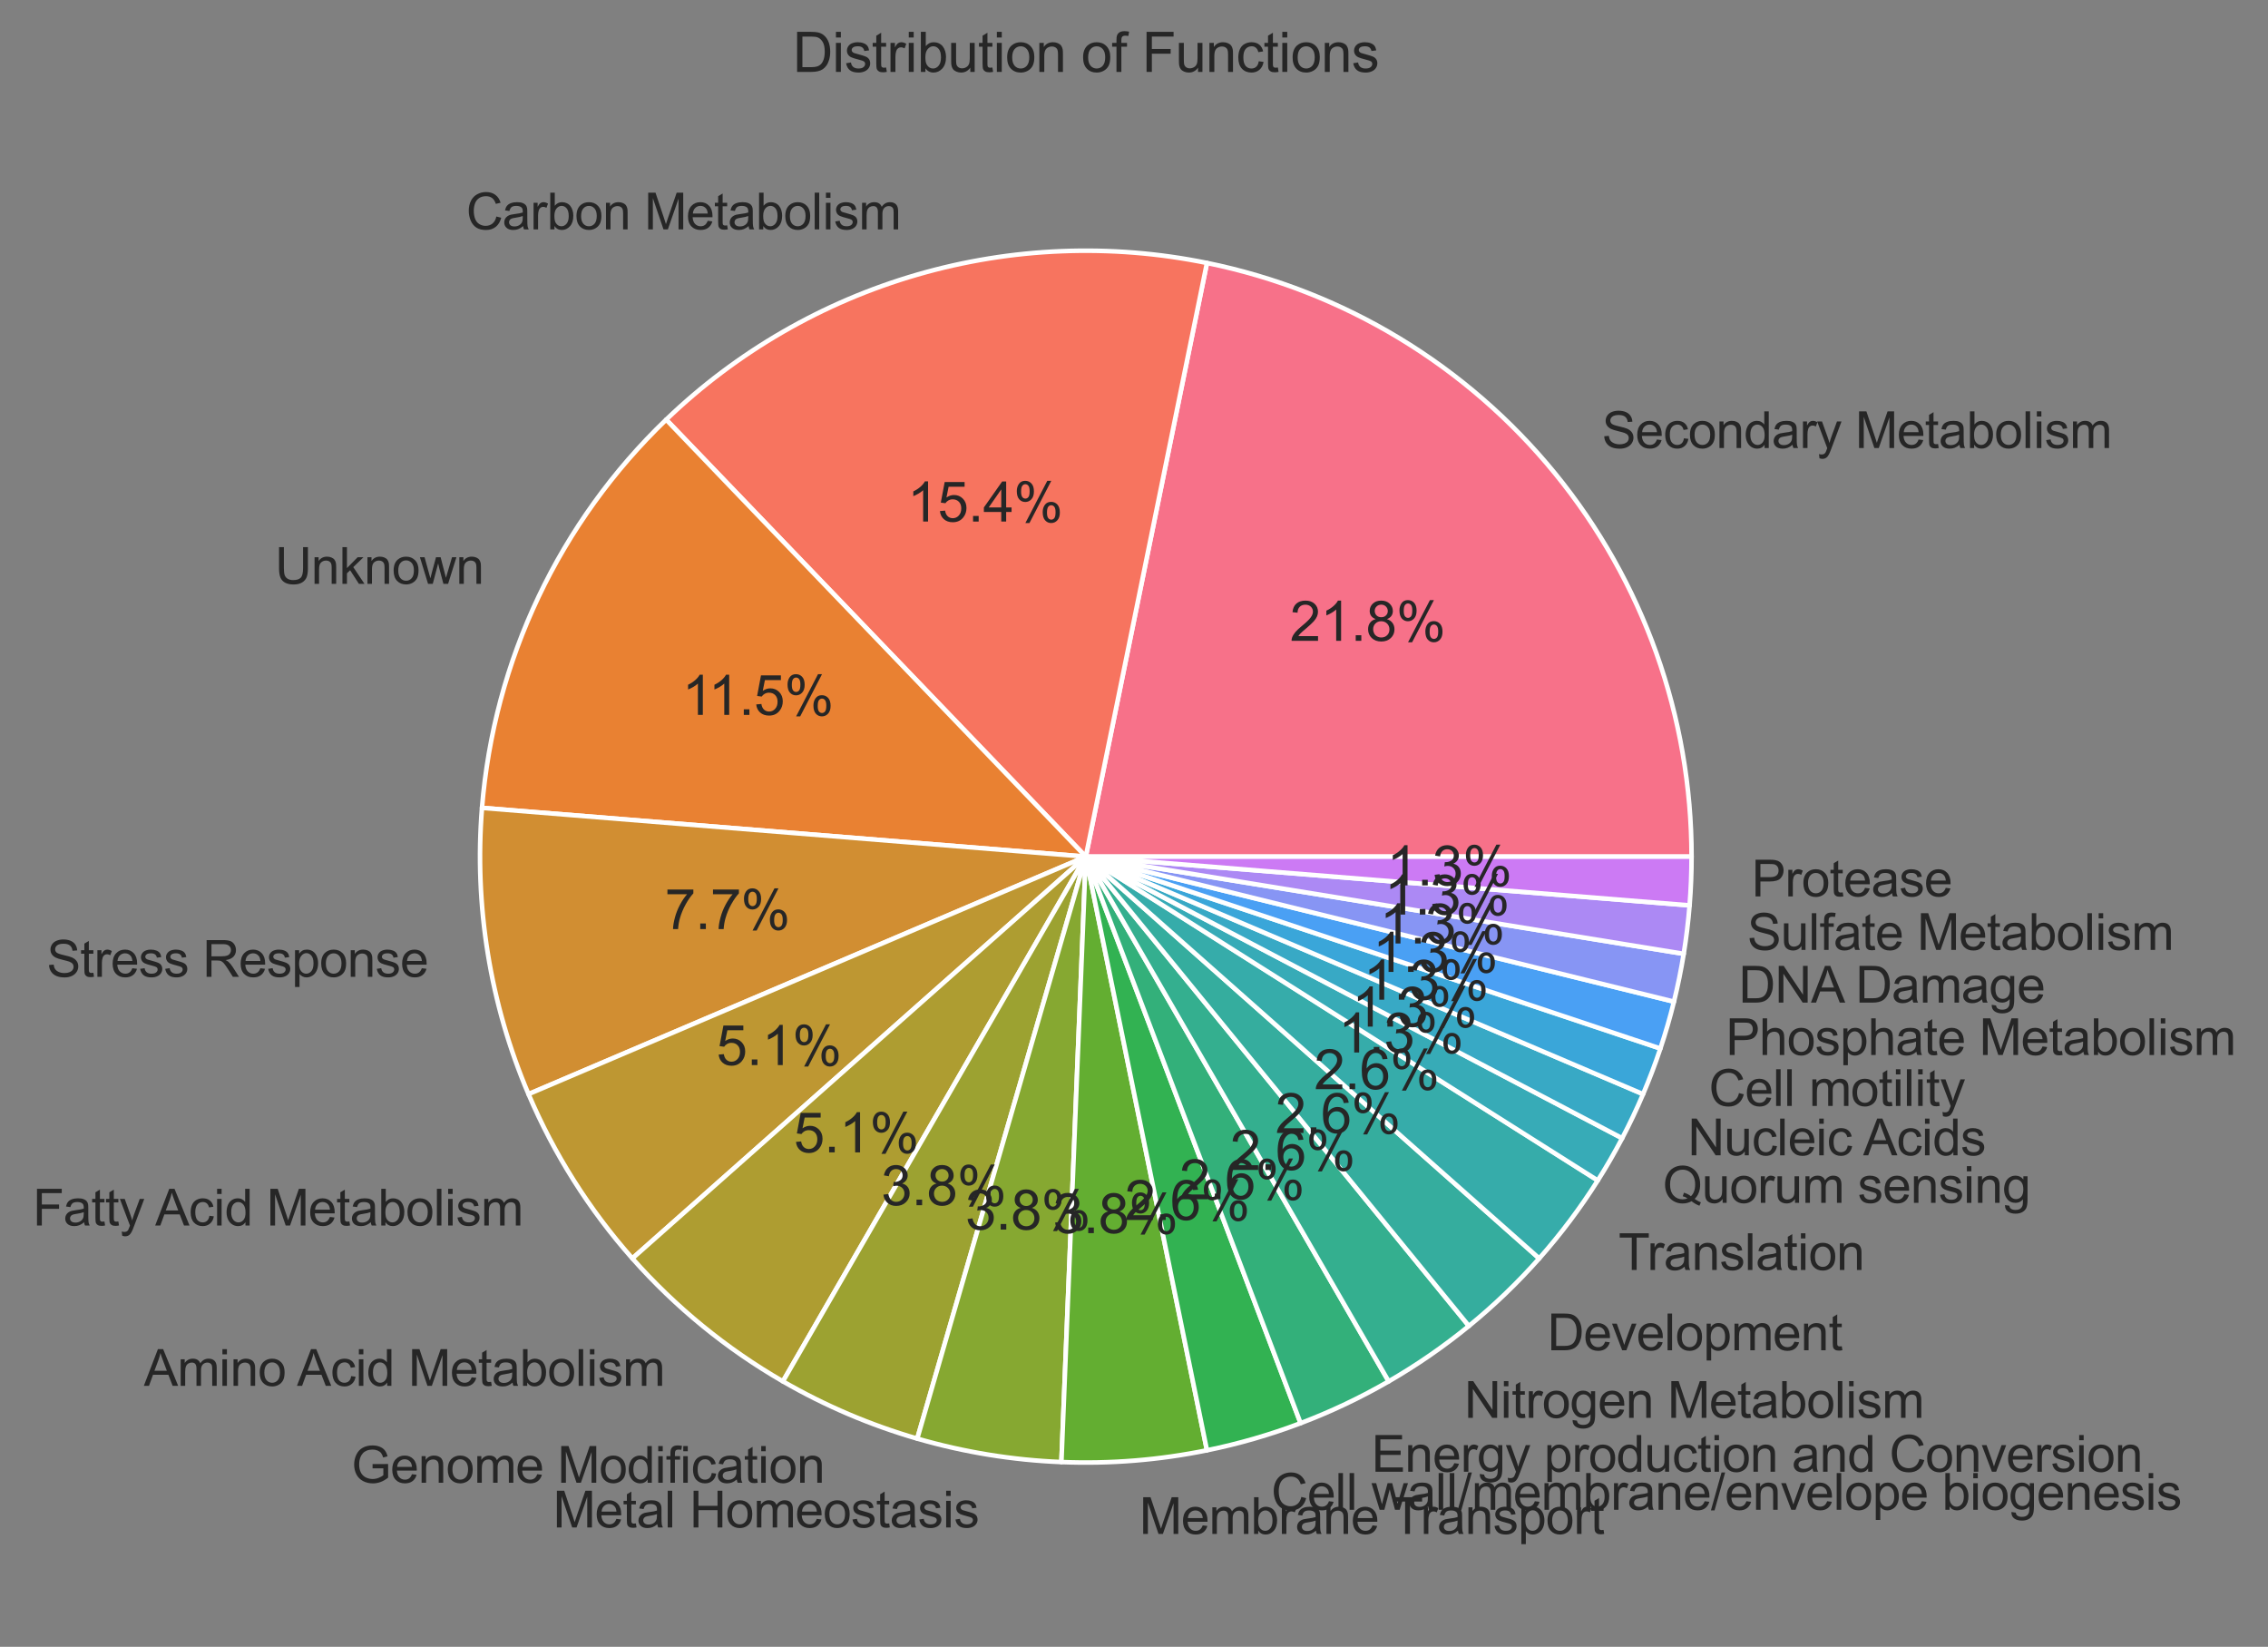 <?xml version="1.0" encoding="utf-8" standalone="no"?>
<!DOCTYPE svg PUBLIC "-//W3C//DTD SVG 1.1//EN"
  "http://www.w3.org/Graphics/SVG/1.1/DTD/svg11.dtd">
<svg xmlns:xlink="http://www.w3.org/1999/xlink" width="498.166pt" height="361.629pt" viewBox="0 0 498.166 361.629" xmlns="http://www.w3.org/2000/svg" version="1.1">
 <rect x="0" y="0" width="498.166" height="361.629" fill="#808080" stroke="none"/>
 <defs>
  <style type="text/css">*{stroke-linejoin: round; stroke-linecap: butt}</style>
 </defs>
 <g id="figure_1">
  <g id="patch_1">
   <path d="M 0 361.629 
L 498.166 361.629 
L 498.166 -0 
L 0 -0 
L 0 361.629 
z
" style="fill: none"/>
  </g>
  <g id="axes_1">
   <g id="matplotlib.axis_1"/>
   <g id="matplotlib.axis_2"/>
   <g id="patch_2">
    <path d="M 371.55 188.109 
C 371.55 157.448 360.951 127.709 341.56 103.959 
C 322.168 80.208 295.15 63.875 265.108 57.742 
L 238.494 188.109 
L 371.55 188.109 
z
" style="fill: #f77189; stroke: #ffffff; stroke-linejoin: miter"/>
   </g>
   <g id="patch_3">
    <path d="M 265.108 57.742 
C 244.004 53.434 222.165 54.314 201.475 60.307 
C 180.786 66.3 161.857 77.228 146.323 92.149 
L 238.494 188.109 
L 265.108 57.742 
z
" style="fill: #f7745f; stroke: #ffffff; stroke-linejoin: miter"/>
   </g>
   <g id="patch_4">
    <path d="M 146.323 92.149 
C 134.696 103.317 125.195 116.505 118.284 131.069 
C 111.373 145.634 107.166 161.334 105.869 177.403 
L 238.494 188.109 
L 146.323 92.149 
z
" style="fill: #e98132; stroke: #ffffff; stroke-linejoin: miter"/>
   </g>
   <g id="patch_5">
    <path d="M 105.869 177.403 
C 105.006 188.099 105.439 198.861 107.161 209.453 
C 108.882 220.045 111.879 230.39 116.085 240.263 
L 238.494 188.109 
L 105.869 177.403 
z
" style="fill: #d18e32; stroke: #ffffff; stroke-linejoin: miter"/>
   </g>
   <g id="patch_6">
    <path d="M 116.085 240.263 
C 118.887 246.84 122.215 253.181 126.036 259.223 
C 129.857 265.266 134.159 270.991 138.9 276.342 
L 238.494 188.109 
L 116.085 240.263 
z
" style="fill: #be9732; stroke: #ffffff; stroke-linejoin: miter"/>
   </g>
   <g id="patch_7">
    <path d="M 138.9 276.342 
C 143.641 281.693 148.805 286.654 154.343 291.175 
C 159.881 295.697 165.774 299.765 171.966 303.339 
L 238.494 188.109 
L 138.9 276.342 
z
" style="fill: #ae9d31; stroke: #ffffff; stroke-linejoin: miter"/>
   </g>
   <g id="patch_8">
    <path d="M 171.966 303.339 
C 176.608 306.02 181.408 308.417 186.34 310.518 
C 191.272 312.619 196.326 314.421 201.475 315.912 
L 238.494 188.109 
L 171.966 303.339 
z
" style="fill: #9ca231; stroke: #ffffff; stroke-linejoin: miter"/>
   </g>
   <g id="patch_9">
    <path d="M 201.475 315.912 
C 206.624 317.404 211.859 318.582 217.15 319.442 
C 222.441 320.302 227.78 320.842 233.136 321.057 
L 238.494 188.109 
L 201.475 315.912 
z
" style="fill: #86a831; stroke: #ffffff; stroke-linejoin: miter"/>
   </g>
   <g id="patch_10">
    <path d="M 233.136 321.057 
C 238.492 321.273 243.857 321.165 249.2 320.734 
C 254.544 320.303 259.856 319.549 265.108 318.476 
L 238.494 188.109 
L 233.136 321.057 
z
" style="fill: #63ae31; stroke: #ffffff; stroke-linejoin: miter"/>
   </g>
   <g id="patch_11">
    <path d="M 265.108 318.476 
C 268.609 317.762 272.08 316.906 275.512 315.912 
C 278.944 314.918 282.335 313.786 285.676 312.519 
L 238.494 188.109 
L 265.108 318.476 
z
" style="fill: #32b252; stroke: #ffffff; stroke-linejoin: miter"/>
   </g>
   <g id="patch_12">
    <path d="M 285.676 312.519 
C 289.017 311.252 292.306 309.851 295.534 308.319 
C 298.762 306.787 301.927 305.126 305.022 303.339 
L 238.494 188.109 
L 285.676 312.519 
z
" style="fill: #33b07a; stroke: #ffffff; stroke-linejoin: miter"/>
   </g>
   <g id="patch_13">
    <path d="M 305.022 303.339 
C 308.116 301.553 311.137 299.642 314.078 297.612 
C 317.019 295.582 319.877 293.435 322.644 291.175 
L 238.494 188.109 
L 305.022 303.339 
z
" style="fill: #34af8f; stroke: #ffffff; stroke-linejoin: miter"/>
   </g>
   <g id="patch_14">
    <path d="M 322.644 291.175 
C 325.412 288.915 328.088 286.545 330.665 284.07 
C 333.242 281.594 335.718 279.016 338.088 276.342 
L 238.494 188.109 
L 322.644 291.175 
z
" style="fill: #35ad9e; stroke: #ffffff; stroke-linejoin: miter"/>
   </g>
   <g id="patch_15">
    <path d="M 338.088 276.342 
C 340.457 273.667 342.718 270.898 344.864 268.042 
C 347.011 265.185 349.042 262.243 350.951 259.223 
L 238.494 188.109 
L 338.088 276.342 
z
" style="fill: #36acaa; stroke: #ffffff; stroke-linejoin: miter"/>
   </g>
   <g id="patch_16">
    <path d="M 350.951 259.223 
C 351.906 257.713 352.83 256.184 353.724 254.637 
C 354.617 253.09 355.479 251.525 356.309 249.944 
L 238.494 188.109 
L 350.951 259.223 
z
" style="fill: #37abb7; stroke: #ffffff; stroke-linejoin: miter"/>
   </g>
   <g id="patch_17">
    <path d="M 356.309 249.944 
C 357.139 248.362 357.937 246.763 358.703 245.149 
C 359.469 243.536 360.202 241.906 360.902 240.263 
L 238.494 188.109 
L 356.309 249.944 
z
" style="fill: #38a9c5; stroke: #ffffff; stroke-linejoin: miter"/>
   </g>
   <g id="patch_18">
    <path d="M 360.902 240.263 
C 361.603 238.619 362.27 236.962 362.903 235.292 
C 363.537 233.621 364.136 231.938 364.702 230.244 
L 238.494 188.109 
L 360.902 240.263 
z
" style="fill: #3aa6d9; stroke: #ffffff; stroke-linejoin: miter"/>
   </g>
   <g id="patch_19">
    <path d="M 364.702 230.244 
C 365.268 228.549 365.799 226.844 366.296 225.128 
C 366.793 223.412 367.256 221.686 367.683 219.952 
L 238.494 188.109 
L 364.702 230.244 
z
" style="fill: #4aa0f4; stroke: #ffffff; stroke-linejoin: miter"/>
   </g>
   <g id="patch_20">
    <path d="M 367.683 219.952 
C 368.111 218.217 368.503 216.474 368.861 214.724 
C 369.218 212.974 369.54 211.216 369.827 209.453 
L 238.494 188.109 
L 367.683 219.952 
z
" style="fill: #8795f4; stroke: #ffffff; stroke-linejoin: miter"/>
   </g>
   <g id="patch_21">
    <path d="M 369.827 209.453 
C 370.113 207.69 370.364 205.921 370.58 204.147 
C 370.795 202.374 370.974 200.597 371.118 198.816 
L 238.494 188.109 
L 369.827 209.453 
z
" style="fill: #ac89f4; stroke: #ffffff; stroke-linejoin: miter"/>
   </g>
   <g id="patch_22">
    <path d="M 371.118 198.816 
C 371.262 197.035 371.37 195.252 371.442 193.467 
C 371.514 191.682 371.55 189.896 371.55 188.109 
L 238.494 188.109 
L 371.118 198.816 
z
" style="fill: #cc7af4; stroke: #ffffff; stroke-linejoin: miter"/>
   </g>
   <g id="text_1">
    <!-- Secondary Metabolism -->
    <g style="fill: #262626" transform="translate(351.866 98.39)scale(0.11 -0.11)">
     <defs>
      <path id="ArialMT-53" d="M 288 1472 
L 859 1522 
Q 900 1178 1048 958 
Q 1197 738 1509 602 
Q 1822 466 2213 466 
Q 2559 466 2825 569 
Q 3091 672 3220 851 
Q 3350 1031 3350 1244 
Q 3350 1459 3225 1620 
Q 3100 1781 2813 1891 
Q 2628 1963 1997 2114 
Q 1366 2266 1113 2400 
Q 784 2572 623 2826 
Q 463 3081 463 3397 
Q 463 3744 659 4045 
Q 856 4347 1234 4503 
Q 1613 4659 2075 4659 
Q 2584 4659 2973 4495 
Q 3363 4331 3572 4012 
Q 3781 3694 3797 3291 
L 3216 3247 
Q 3169 3681 2898 3903 
Q 2628 4125 2100 4125 
Q 1550 4125 1298 3923 
Q 1047 3722 1047 3438 
Q 1047 3191 1225 3031 
Q 1400 2872 2139 2705 
Q 2878 2538 3153 2413 
Q 3553 2228 3743 1945 
Q 3934 1663 3934 1294 
Q 3934 928 3725 604 
Q 3516 281 3123 101 
Q 2731 -78 2241 -78 
Q 1619 -78 1198 103 
Q 778 284 539 648 
Q 300 1013 288 1472 
z
" transform="scale(0.016)"/>
      <path id="ArialMT-65" d="M 2694 1069 
L 3275 997 
Q 3138 488 2766 206 
Q 2394 -75 1816 -75 
Q 1088 -75 661 373 
Q 234 822 234 1631 
Q 234 2469 665 2931 
Q 1097 3394 1784 3394 
Q 2450 3394 2872 2941 
Q 3294 2488 3294 1666 
Q 3294 1616 3291 1516 
L 816 1516 
Q 847 969 1125 678 
Q 1403 388 1819 388 
Q 2128 388 2347 550 
Q 2566 713 2694 1069 
z
M 847 1978 
L 2700 1978 
Q 2663 2397 2488 2606 
Q 2219 2931 1791 2931 
Q 1403 2931 1139 2672 
Q 875 2413 847 1978 
z
" transform="scale(0.016)"/>
      <path id="ArialMT-63" d="M 2588 1216 
L 3141 1144 
Q 3050 572 2676 248 
Q 2303 -75 1759 -75 
Q 1078 -75 664 370 
Q 250 816 250 1647 
Q 250 2184 428 2587 
Q 606 2991 970 3192 
Q 1334 3394 1763 3394 
Q 2303 3394 2647 3120 
Q 2991 2847 3088 2344 
L 2541 2259 
Q 2463 2594 2264 2762 
Q 2066 2931 1784 2931 
Q 1359 2931 1093 2626 
Q 828 2322 828 1663 
Q 828 994 1084 691 
Q 1341 388 1753 388 
Q 2084 388 2306 591 
Q 2528 794 2588 1216 
z
" transform="scale(0.016)"/>
      <path id="ArialMT-6f" d="M 213 1659 
Q 213 2581 725 3025 
Q 1153 3394 1769 3394 
Q 2453 3394 2887 2945 
Q 3322 2497 3322 1706 
Q 3322 1066 3130 698 
Q 2938 331 2570 128 
Q 2203 -75 1769 -75 
Q 1072 -75 642 372 
Q 213 819 213 1659 
z
M 791 1659 
Q 791 1022 1069 705 
Q 1347 388 1769 388 
Q 2188 388 2466 706 
Q 2744 1025 2744 1678 
Q 2744 2294 2464 2611 
Q 2184 2928 1769 2928 
Q 1347 2928 1069 2612 
Q 791 2297 791 1659 
z
" transform="scale(0.016)"/>
      <path id="ArialMT-6e" d="M 422 0 
L 422 3319 
L 928 3319 
L 928 2847 
Q 1294 3394 1984 3394 
Q 2284 3394 2536 3286 
Q 2788 3178 2913 3003 
Q 3038 2828 3088 2588 
Q 3119 2431 3119 2041 
L 3119 0 
L 2556 0 
L 2556 2019 
Q 2556 2363 2490 2533 
Q 2425 2703 2258 2804 
Q 2091 2906 1866 2906 
Q 1506 2906 1245 2678 
Q 984 2450 984 1813 
L 984 0 
L 422 0 
z
" transform="scale(0.016)"/>
      <path id="ArialMT-64" d="M 2575 0 
L 2575 419 
Q 2259 -75 1647 -75 
Q 1250 -75 917 144 
Q 584 363 401 755 
Q 219 1147 219 1656 
Q 219 2153 384 2558 
Q 550 2963 881 3178 
Q 1213 3394 1622 3394 
Q 1922 3394 2156 3267 
Q 2391 3141 2538 2938 
L 2538 4581 
L 3097 4581 
L 3097 0 
L 2575 0 
z
M 797 1656 
Q 797 1019 1065 703 
Q 1334 388 1700 388 
Q 2069 388 2326 689 
Q 2584 991 2584 1609 
Q 2584 2291 2321 2609 
Q 2059 2928 1675 2928 
Q 1300 2928 1048 2622 
Q 797 2316 797 1656 
z
" transform="scale(0.016)"/>
      <path id="ArialMT-61" d="M 2588 409 
Q 2275 144 1986 34 
Q 1697 -75 1366 -75 
Q 819 -75 525 192 
Q 231 459 231 875 
Q 231 1119 342 1320 
Q 453 1522 633 1644 
Q 813 1766 1038 1828 
Q 1203 1872 1538 1913 
Q 2219 1994 2541 2106 
Q 2544 2222 2544 2253 
Q 2544 2597 2384 2738 
Q 2169 2928 1744 2928 
Q 1347 2928 1158 2789 
Q 969 2650 878 2297 
L 328 2372 
Q 403 2725 575 2942 
Q 747 3159 1072 3276 
Q 1397 3394 1825 3394 
Q 2250 3394 2515 3294 
Q 2781 3194 2906 3042 
Q 3031 2891 3081 2659 
Q 3109 2516 3109 2141 
L 3109 1391 
Q 3109 606 3145 398 
Q 3181 191 3288 0 
L 2700 0 
Q 2613 175 2588 409 
z
M 2541 1666 
Q 2234 1541 1622 1453 
Q 1275 1403 1131 1340 
Q 988 1278 909 1158 
Q 831 1038 831 891 
Q 831 666 1001 516 
Q 1172 366 1500 366 
Q 1825 366 2078 508 
Q 2331 650 2450 897 
Q 2541 1088 2541 1459 
L 2541 1666 
z
" transform="scale(0.016)"/>
      <path id="ArialMT-72" d="M 416 0 
L 416 3319 
L 922 3319 
L 922 2816 
Q 1116 3169 1280 3281 
Q 1444 3394 1641 3394 
Q 1925 3394 2219 3213 
L 2025 2691 
Q 1819 2813 1613 2813 
Q 1428 2813 1281 2702 
Q 1134 2591 1072 2394 
Q 978 2094 978 1738 
L 978 0 
L 416 0 
z
" transform="scale(0.016)"/>
      <path id="ArialMT-79" d="M 397 -1278 
L 334 -750 
Q 519 -800 656 -800 
Q 844 -800 956 -737 
Q 1069 -675 1141 -563 
Q 1194 -478 1313 -144 
Q 1328 -97 1363 -6 
L 103 3319 
L 709 3319 
L 1400 1397 
Q 1534 1031 1641 628 
Q 1738 1016 1872 1384 
L 2581 3319 
L 3144 3319 
L 1881 -56 
Q 1678 -603 1566 -809 
Q 1416 -1088 1222 -1217 
Q 1028 -1347 759 -1347 
Q 597 -1347 397 -1278 
z
" transform="scale(0.016)"/>
      <path id="ArialMT-20" transform="scale(0.016)"/>
      <path id="ArialMT-4d" d="M 475 0 
L 475 4581 
L 1388 4581 
L 2472 1338 
Q 2622 884 2691 659 
Q 2769 909 2934 1394 
L 4031 4581 
L 4847 4581 
L 4847 0 
L 4263 0 
L 4263 3834 
L 2931 0 
L 2384 0 
L 1059 3900 
L 1059 0 
L 475 0 
z
" transform="scale(0.016)"/>
      <path id="ArialMT-74" d="M 1650 503 
L 1731 6 
Q 1494 -44 1306 -44 
Q 1000 -44 831 53 
Q 663 150 594 308 
Q 525 466 525 972 
L 525 2881 
L 113 2881 
L 113 3319 
L 525 3319 
L 525 4141 
L 1084 4478 
L 1084 3319 
L 1650 3319 
L 1650 2881 
L 1084 2881 
L 1084 941 
Q 1084 700 1114 631 
Q 1144 563 1211 522 
Q 1278 481 1403 481 
Q 1497 481 1650 503 
z
" transform="scale(0.016)"/>
      <path id="ArialMT-62" d="M 941 0 
L 419 0 
L 419 4581 
L 981 4581 
L 981 2947 
Q 1338 3394 1891 3394 
Q 2197 3394 2470 3270 
Q 2744 3147 2920 2923 
Q 3097 2700 3197 2384 
Q 3297 2069 3297 1709 
Q 3297 856 2875 390 
Q 2453 -75 1863 -75 
Q 1275 -75 941 416 
L 941 0 
z
M 934 1684 
Q 934 1088 1097 822 
Q 1363 388 1816 388 
Q 2184 388 2453 708 
Q 2722 1028 2722 1663 
Q 2722 2313 2464 2622 
Q 2206 2931 1841 2931 
Q 1472 2931 1203 2611 
Q 934 2291 934 1684 
z
" transform="scale(0.016)"/>
      <path id="ArialMT-6c" d="M 409 0 
L 409 4581 
L 972 4581 
L 972 0 
L 409 0 
z
" transform="scale(0.016)"/>
      <path id="ArialMT-69" d="M 425 3934 
L 425 4581 
L 988 4581 
L 988 3934 
L 425 3934 
z
M 425 0 
L 425 3319 
L 988 3319 
L 988 0 
L 425 0 
z
" transform="scale(0.016)"/>
      <path id="ArialMT-73" d="M 197 991 
L 753 1078 
Q 800 744 1014 566 
Q 1228 388 1613 388 
Q 2000 388 2187 545 
Q 2375 703 2375 916 
Q 2375 1106 2209 1216 
Q 2094 1291 1634 1406 
Q 1016 1563 777 1677 
Q 538 1791 414 1992 
Q 291 2194 291 2438 
Q 291 2659 392 2848 
Q 494 3038 669 3163 
Q 800 3259 1026 3326 
Q 1253 3394 1513 3394 
Q 1903 3394 2198 3281 
Q 2494 3169 2634 2976 
Q 2775 2784 2828 2463 
L 2278 2388 
Q 2241 2644 2061 2787 
Q 1881 2931 1553 2931 
Q 1166 2931 1000 2803 
Q 834 2675 834 2503 
Q 834 2394 903 2306 
Q 972 2216 1119 2156 
Q 1203 2125 1616 2013 
Q 2213 1853 2448 1751 
Q 2684 1650 2818 1456 
Q 2953 1263 2953 975 
Q 2953 694 2789 445 
Q 2625 197 2315 61 
Q 2006 -75 1616 -75 
Q 969 -75 630 194 
Q 291 463 197 991 
z
" transform="scale(0.016)"/>
      <path id="ArialMT-6d" d="M 422 0 
L 422 3319 
L 925 3319 
L 925 2853 
Q 1081 3097 1340 3245 
Q 1600 3394 1931 3394 
Q 2300 3394 2536 3241 
Q 2772 3088 2869 2813 
Q 3263 3394 3894 3394 
Q 4388 3394 4653 3120 
Q 4919 2847 4919 2278 
L 4919 0 
L 4359 0 
L 4359 2091 
Q 4359 2428 4304 2576 
Q 4250 2725 4106 2815 
Q 3963 2906 3769 2906 
Q 3419 2906 3187 2673 
Q 2956 2441 2956 1928 
L 2956 0 
L 2394 0 
L 2394 2156 
Q 2394 2531 2256 2718 
Q 2119 2906 1806 2906 
Q 1569 2906 1367 2781 
Q 1166 2656 1075 2415 
Q 984 2175 984 1722 
L 984 0 
L 422 0 
z
" transform="scale(0.016)"/>
     </defs>
     <use xlink:href="#ArialMT-53"/>
     <use xlink:href="#ArialMT-65" x="66.699"/>
     <use xlink:href="#ArialMT-63" x="122.314"/>
     <use xlink:href="#ArialMT-6f" x="172.314"/>
     <use xlink:href="#ArialMT-6e" x="227.93"/>
     <use xlink:href="#ArialMT-64" x="283.545"/>
     <use xlink:href="#ArialMT-61" x="339.16"/>
     <use xlink:href="#ArialMT-72" x="394.775"/>
     <use xlink:href="#ArialMT-79" x="428.076"/>
     <use xlink:href="#ArialMT-20" x="478.076"/>
     <use xlink:href="#ArialMT-4d" x="505.859"/>
     <use xlink:href="#ArialMT-65" x="589.16"/>
     <use xlink:href="#ArialMT-74" x="644.775"/>
     <use xlink:href="#ArialMT-61" x="672.559"/>
     <use xlink:href="#ArialMT-62" x="728.174"/>
     <use xlink:href="#ArialMT-6f" x="783.789"/>
     <use xlink:href="#ArialMT-6c" x="839.404"/>
     <use xlink:href="#ArialMT-69" x="861.621"/>
     <use xlink:href="#ArialMT-73" x="883.838"/>
     <use xlink:href="#ArialMT-6d" x="933.838"/>
    </g>
   </g>
   <g id="text_2">
    <!-- 21.8% -->
    <g style="fill: #262626" transform="translate(283.321 140.721)scale(0.12 -0.12)">
     <defs>
      <path id="ArialMT-32" d="M 3222 541 
L 3222 0 
L 194 0 
Q 188 203 259 391 
Q 375 700 629 1000 
Q 884 1300 1366 1694 
Q 2113 2306 2375 2664 
Q 2638 3022 2638 3341 
Q 2638 3675 2398 3904 
Q 2159 4134 1775 4134 
Q 1369 4134 1125 3890 
Q 881 3647 878 3216 
L 300 3275 
Q 359 3922 746 4261 
Q 1134 4600 1788 4600 
Q 2447 4600 2831 4234 
Q 3216 3869 3216 3328 
Q 3216 3053 3103 2787 
Q 2991 2522 2730 2228 
Q 2469 1934 1863 1422 
Q 1356 997 1212 845 
Q 1069 694 975 541 
L 3222 541 
z
" transform="scale(0.016)"/>
      <path id="ArialMT-31" d="M 2384 0 
L 1822 0 
L 1822 3584 
Q 1619 3391 1289 3197 
Q 959 3003 697 2906 
L 697 3450 
Q 1169 3672 1522 3987 
Q 1875 4303 2022 4600 
L 2384 4600 
L 2384 0 
z
" transform="scale(0.016)"/>
      <path id="ArialMT-2e" d="M 581 0 
L 581 641 
L 1222 641 
L 1222 0 
L 581 0 
z
" transform="scale(0.016)"/>
      <path id="ArialMT-38" d="M 1131 2484 
Q 781 2613 612 2850 
Q 444 3088 444 3419 
Q 444 3919 803 4259 
Q 1163 4600 1759 4600 
Q 2359 4600 2725 4251 
Q 3091 3903 3091 3403 
Q 3091 3084 2923 2848 
Q 2756 2613 2416 2484 
Q 2838 2347 3058 2040 
Q 3278 1734 3278 1309 
Q 3278 722 2862 322 
Q 2447 -78 1769 -78 
Q 1091 -78 675 323 
Q 259 725 259 1325 
Q 259 1772 486 2073 
Q 713 2375 1131 2484 
z
M 1019 3438 
Q 1019 3113 1228 2906 
Q 1438 2700 1772 2700 
Q 2097 2700 2305 2904 
Q 2513 3109 2513 3406 
Q 2513 3716 2298 3927 
Q 2084 4138 1766 4138 
Q 1444 4138 1231 3931 
Q 1019 3725 1019 3438 
z
M 838 1322 
Q 838 1081 952 856 
Q 1066 631 1291 507 
Q 1516 384 1775 384 
Q 2178 384 2440 643 
Q 2703 903 2703 1303 
Q 2703 1709 2433 1975 
Q 2163 2241 1756 2241 
Q 1359 2241 1098 1978 
Q 838 1716 838 1322 
z
" transform="scale(0.016)"/>
      <path id="ArialMT-25" d="M 372 3481 
Q 372 3972 619 4315 
Q 866 4659 1334 4659 
Q 1766 4659 2048 4351 
Q 2331 4044 2331 3447 
Q 2331 2866 2045 2552 
Q 1759 2238 1341 2238 
Q 925 2238 648 2547 
Q 372 2856 372 3481 
z
M 1350 4272 
Q 1141 4272 1002 4090 
Q 863 3909 863 3425 
Q 863 2984 1003 2804 
Q 1144 2625 1350 2625 
Q 1563 2625 1702 2806 
Q 1841 2988 1841 3469 
Q 1841 3913 1700 4092 
Q 1559 4272 1350 4272 
z
M 1353 -169 
L 3859 4659 
L 4316 4659 
L 1819 -169 
L 1353 -169 
z
M 3334 1075 
Q 3334 1569 3581 1911 
Q 3828 2253 4300 2253 
Q 4731 2253 5014 1945 
Q 5297 1638 5297 1041 
Q 5297 459 5011 145 
Q 4725 -169 4303 -169 
Q 3888 -169 3611 142 
Q 3334 453 3334 1075 
z
M 4316 1866 
Q 4103 1866 3964 1684 
Q 3825 1503 3825 1019 
Q 3825 581 3965 400 
Q 4106 219 4313 219 
Q 4528 219 4667 400 
Q 4806 581 4806 1063 
Q 4806 1506 4665 1686 
Q 4525 1866 4316 1866 
z
" transform="scale(0.016)"/>
     </defs>
     <use xlink:href="#ArialMT-32"/>
     <use xlink:href="#ArialMT-31" x="55.615"/>
     <use xlink:href="#ArialMT-2e" x="111.23"/>
     <use xlink:href="#ArialMT-38" x="139.014"/>
     <use xlink:href="#ArialMT-25" x="194.629"/>
    </g>
   </g>
   <g id="text_3">
    <!-- Carbon Metabolism -->
    <g style="fill: #262626" transform="translate(102.405 50.37)scale(0.11 -0.11)">
     <defs>
      <path id="ArialMT-43" d="M 3763 1606 
L 4369 1453 
Q 4178 706 3683 314 
Q 3188 -78 2472 -78 
Q 1731 -78 1267 223 
Q 803 525 561 1097 
Q 319 1669 319 2325 
Q 319 3041 592 3573 
Q 866 4106 1370 4382 
Q 1875 4659 2481 4659 
Q 3169 4659 3637 4309 
Q 4106 3959 4291 3325 
L 3694 3184 
Q 3534 3684 3231 3912 
Q 2928 4141 2469 4141 
Q 1941 4141 1586 3887 
Q 1231 3634 1087 3207 
Q 944 2781 944 2328 
Q 944 1744 1114 1308 
Q 1284 872 1643 656 
Q 2003 441 2422 441 
Q 2931 441 3284 734 
Q 3638 1028 3763 1606 
z
" transform="scale(0.016)"/>
     </defs>
     <use xlink:href="#ArialMT-43"/>
     <use xlink:href="#ArialMT-61" x="72.217"/>
     <use xlink:href="#ArialMT-72" x="127.832"/>
     <use xlink:href="#ArialMT-62" x="161.133"/>
     <use xlink:href="#ArialMT-6f" x="216.748"/>
     <use xlink:href="#ArialMT-6e" x="272.363"/>
     <use xlink:href="#ArialMT-20" x="327.979"/>
     <use xlink:href="#ArialMT-4d" x="355.762"/>
     <use xlink:href="#ArialMT-65" x="439.062"/>
     <use xlink:href="#ArialMT-74" x="494.678"/>
     <use xlink:href="#ArialMT-61" x="522.461"/>
     <use xlink:href="#ArialMT-62" x="578.076"/>
     <use xlink:href="#ArialMT-6f" x="633.691"/>
     <use xlink:href="#ArialMT-6c" x="689.307"/>
     <use xlink:href="#ArialMT-69" x="711.523"/>
     <use xlink:href="#ArialMT-73" x="733.74"/>
     <use xlink:href="#ArialMT-6d" x="783.74"/>
    </g>
   </g>
   <g id="text_4">
    <!-- 15.4% -->
    <g style="fill: #262626" transform="translate(199.271 114.53)scale(0.12 -0.12)">
     <defs>
      <path id="ArialMT-35" d="M 266 1200 
L 856 1250 
Q 922 819 1161 601 
Q 1400 384 1738 384 
Q 2144 384 2425 690 
Q 2706 997 2706 1503 
Q 2706 1984 2436 2262 
Q 2166 2541 1728 2541 
Q 1456 2541 1237 2417 
Q 1019 2294 894 2097 
L 366 2166 
L 809 4519 
L 3088 4519 
L 3088 3981 
L 1259 3981 
L 1013 2750 
Q 1425 3038 1878 3038 
Q 2478 3038 2890 2622 
Q 3303 2206 3303 1553 
Q 3303 931 2941 478 
Q 2500 -78 1738 -78 
Q 1113 -78 717 272 
Q 322 622 266 1200 
z
" transform="scale(0.016)"/>
      <path id="ArialMT-34" d="M 2069 0 
L 2069 1097 
L 81 1097 
L 81 1613 
L 2172 4581 
L 2631 4581 
L 2631 1613 
L 3250 1613 
L 3250 1097 
L 2631 1097 
L 2631 0 
L 2069 0 
z
M 2069 1613 
L 2069 3678 
L 634 1613 
L 2069 1613 
z
" transform="scale(0.016)"/>
     </defs>
     <use xlink:href="#ArialMT-31"/>
     <use xlink:href="#ArialMT-35" x="55.615"/>
     <use xlink:href="#ArialMT-2e" x="111.23"/>
     <use xlink:href="#ArialMT-34" x="139.014"/>
     <use xlink:href="#ArialMT-25" x="194.629"/>
    </g>
   </g>
   <g id="text_5">
    <!-- Unknown -->
    <g style="fill: #262626" transform="translate(60.407 128.209)scale(0.11 -0.11)">
     <defs>
      <path id="ArialMT-55" d="M 3500 4581 
L 4106 4581 
L 4106 1934 
Q 4106 1244 3950 837 
Q 3794 431 3386 176 
Q 2978 -78 2316 -78 
Q 1672 -78 1262 144 
Q 853 366 678 786 
Q 503 1206 503 1934 
L 503 4581 
L 1109 4581 
L 1109 1938 
Q 1109 1341 1220 1058 
Q 1331 775 1601 622 
Q 1872 469 2263 469 
Q 2931 469 3215 772 
Q 3500 1075 3500 1938 
L 3500 4581 
z
" transform="scale(0.016)"/>
      <path id="ArialMT-6b" d="M 425 0 
L 425 4581 
L 988 4581 
L 988 1969 
L 2319 3319 
L 3047 3319 
L 1778 2088 
L 3175 0 
L 2481 0 
L 1384 1697 
L 988 1316 
L 988 0 
L 425 0 
z
" transform="scale(0.016)"/>
      <path id="ArialMT-77" d="M 1034 0 
L 19 3319 
L 600 3319 
L 1128 1403 
L 1325 691 
Q 1338 744 1497 1375 
L 2025 3319 
L 2603 3319 
L 3100 1394 
L 3266 759 
L 3456 1400 
L 4025 3319 
L 4572 3319 
L 3534 0 
L 2950 0 
L 2422 1988 
L 2294 2553 
L 1622 0 
L 1034 0 
z
" transform="scale(0.016)"/>
     </defs>
     <use xlink:href="#ArialMT-55"/>
     <use xlink:href="#ArialMT-6e" x="72.217"/>
     <use xlink:href="#ArialMT-6b" x="127.832"/>
     <use xlink:href="#ArialMT-6e" x="177.832"/>
     <use xlink:href="#ArialMT-6f" x="233.447"/>
     <use xlink:href="#ArialMT-77" x="289.062"/>
     <use xlink:href="#ArialMT-6e" x="361.279"/>
    </g>
   </g>
   <g id="text_6">
    <!-- 11.5% -->
    <g style="fill: #262626" transform="translate(149.799 156.988)scale(0.12 -0.12)">
     <use xlink:href="#ArialMT-31"/>
     <use xlink:href="#ArialMT-31" x="48.24"/>
     <use xlink:href="#ArialMT-2e" x="103.855"/>
     <use xlink:href="#ArialMT-35" x="131.639"/>
     <use xlink:href="#ArialMT-25" x="187.254"/>
    </g>
   </g>
   <g id="text_7">
    <!-- Stress Response -->
    <g style="fill: #262626" transform="translate(10.269 214.498)scale(0.11 -0.11)">
     <defs>
      <path id="ArialMT-52" d="M 503 0 
L 503 4581 
L 2534 4581 
Q 3147 4581 3465 4457 
Q 3784 4334 3975 4021 
Q 4166 3709 4166 3331 
Q 4166 2844 3850 2509 
Q 3534 2175 2875 2084 
Q 3116 1969 3241 1856 
Q 3506 1613 3744 1247 
L 4541 0 
L 3778 0 
L 3172 953 
Q 2906 1366 2734 1584 
Q 2563 1803 2427 1890 
Q 2291 1978 2150 2013 
Q 2047 2034 1813 2034 
L 1109 2034 
L 1109 0 
L 503 0 
z
M 1109 2559 
L 2413 2559 
Q 2828 2559 3062 2645 
Q 3297 2731 3419 2920 
Q 3541 3109 3541 3331 
Q 3541 3656 3305 3865 
Q 3069 4075 2559 4075 
L 1109 4075 
L 1109 2559 
z
" transform="scale(0.016)"/>
      <path id="ArialMT-70" d="M 422 -1272 
L 422 3319 
L 934 3319 
L 934 2888 
Q 1116 3141 1344 3267 
Q 1572 3394 1897 3394 
Q 2322 3394 2647 3175 
Q 2972 2956 3137 2557 
Q 3303 2159 3303 1684 
Q 3303 1175 3120 767 
Q 2938 359 2589 142 
Q 2241 -75 1856 -75 
Q 1575 -75 1351 44 
Q 1128 163 984 344 
L 984 -1272 
L 422 -1272 
z
M 931 1641 
Q 931 1000 1190 694 
Q 1450 388 1819 388 
Q 2194 388 2461 705 
Q 2728 1022 2728 1688 
Q 2728 2322 2467 2637 
Q 2206 2953 1844 2953 
Q 1484 2953 1207 2617 
Q 931 2281 931 1641 
z
" transform="scale(0.016)"/>
     </defs>
     <use xlink:href="#ArialMT-53"/>
     <use xlink:href="#ArialMT-74" x="66.699"/>
     <use xlink:href="#ArialMT-72" x="94.482"/>
     <use xlink:href="#ArialMT-65" x="127.783"/>
     <use xlink:href="#ArialMT-73" x="183.398"/>
     <use xlink:href="#ArialMT-73" x="233.398"/>
     <use xlink:href="#ArialMT-20" x="283.398"/>
     <use xlink:href="#ArialMT-52" x="311.182"/>
     <use xlink:href="#ArialMT-65" x="383.398"/>
     <use xlink:href="#ArialMT-73" x="439.014"/>
     <use xlink:href="#ArialMT-70" x="489.014"/>
     <use xlink:href="#ArialMT-6f" x="544.629"/>
     <use xlink:href="#ArialMT-6e" x="600.244"/>
     <use xlink:href="#ArialMT-73" x="655.859"/>
     <use xlink:href="#ArialMT-65" x="705.859"/>
    </g>
   </g>
   <g id="text_8">
    <!-- 7.7% -->
    <g style="fill: #262626" transform="translate(146.019 204.018)scale(0.12 -0.12)">
     <defs>
      <path id="ArialMT-37" d="M 303 3981 
L 303 4522 
L 3269 4522 
L 3269 4084 
Q 2831 3619 2401 2847 
Q 1972 2075 1738 1259 
Q 1569 684 1522 0 
L 944 0 
Q 953 541 1156 1306 
Q 1359 2072 1739 2783 
Q 2119 3494 2547 3981 
L 303 3981 
z
" transform="scale(0.016)"/>
     </defs>
     <use xlink:href="#ArialMT-37"/>
     <use xlink:href="#ArialMT-2e" x="55.615"/>
     <use xlink:href="#ArialMT-37" x="83.398"/>
     <use xlink:href="#ArialMT-25" x="139.014"/>
    </g>
   </g>
   <g id="text_9">
    <!-- Fatty Acid Metabolism -->
    <g style="fill: #262626" transform="translate(7.2 269.114)scale(0.11 -0.11)">
     <defs>
      <path id="ArialMT-46" d="M 525 0 
L 525 4581 
L 3616 4581 
L 3616 4041 
L 1131 4041 
L 1131 2622 
L 3281 2622 
L 3281 2081 
L 1131 2081 
L 1131 0 
L 525 0 
z
" transform="scale(0.016)"/>
      <path id="ArialMT-41" d="M -9 0 
L 1750 4581 
L 2403 4581 
L 4278 0 
L 3588 0 
L 3053 1388 
L 1138 1388 
L 634 0 
L -9 0 
z
M 1313 1881 
L 2866 1881 
L 2388 3150 
Q 2169 3728 2063 4100 
Q 1975 3659 1816 3225 
L 1313 1881 
z
" transform="scale(0.016)"/>
     </defs>
     <use xlink:href="#ArialMT-46"/>
     <use xlink:href="#ArialMT-61" x="61.084"/>
     <use xlink:href="#ArialMT-74" x="116.699"/>
     <use xlink:href="#ArialMT-74" x="144.482"/>
     <use xlink:href="#ArialMT-79" x="172.266"/>
     <use xlink:href="#ArialMT-20" x="222.266"/>
     <use xlink:href="#ArialMT-41" x="244.549"/>
     <use xlink:href="#ArialMT-63" x="311.248"/>
     <use xlink:href="#ArialMT-69" x="361.248"/>
     <use xlink:href="#ArialMT-64" x="383.465"/>
     <use xlink:href="#ArialMT-20" x="439.08"/>
     <use xlink:href="#ArialMT-4d" x="466.863"/>
     <use xlink:href="#ArialMT-65" x="550.164"/>
     <use xlink:href="#ArialMT-74" x="605.779"/>
     <use xlink:href="#ArialMT-61" x="633.562"/>
     <use xlink:href="#ArialMT-62" x="689.178"/>
     <use xlink:href="#ArialMT-6f" x="744.793"/>
     <use xlink:href="#ArialMT-6c" x="800.408"/>
     <use xlink:href="#ArialMT-69" x="822.625"/>
     <use xlink:href="#ArialMT-73" x="844.842"/>
     <use xlink:href="#ArialMT-6d" x="894.842"/>
    </g>
   </g>
   <g id="text_10">
    <!-- 5.1% -->
    <g style="fill: #262626" transform="translate(157.344 233.88)scale(0.12 -0.12)">
     <use xlink:href="#ArialMT-35"/>
     <use xlink:href="#ArialMT-2e" x="55.615"/>
     <use xlink:href="#ArialMT-31" x="83.398"/>
     <use xlink:href="#ArialMT-25" x="139.014"/>
    </g>
   </g>
   <g id="text_11">
    <!-- Amino Acid Metabolism -->
    <g style="fill: #262626" transform="translate(31.607 304.325)scale(0.11 -0.11)">
     <use xlink:href="#ArialMT-41"/>
     <use xlink:href="#ArialMT-6d" x="66.699"/>
     <use xlink:href="#ArialMT-69" x="150"/>
     <use xlink:href="#ArialMT-6e" x="172.217"/>
     <use xlink:href="#ArialMT-6f" x="227.832"/>
     <use xlink:href="#ArialMT-20" x="283.447"/>
     <use xlink:href="#ArialMT-41" x="305.73"/>
     <use xlink:href="#ArialMT-63" x="372.43"/>
     <use xlink:href="#ArialMT-69" x="422.43"/>
     <use xlink:href="#ArialMT-64" x="444.646"/>
     <use xlink:href="#ArialMT-20" x="500.262"/>
     <use xlink:href="#ArialMT-4d" x="528.045"/>
     <use xlink:href="#ArialMT-65" x="611.346"/>
     <use xlink:href="#ArialMT-74" x="666.961"/>
     <use xlink:href="#ArialMT-61" x="694.744"/>
     <use xlink:href="#ArialMT-62" x="750.359"/>
     <use xlink:href="#ArialMT-6f" x="805.975"/>
     <use xlink:href="#ArialMT-6c" x="861.59"/>
     <use xlink:href="#ArialMT-69" x="883.807"/>
     <use xlink:href="#ArialMT-73" x="906.023"/>
     <use xlink:href="#ArialMT-6d" x="956.023"/>
    </g>
   </g>
   <g id="text_12">
    <!-- 5.1% -->
    <g style="fill: #262626" transform="translate(174.328 253.051)scale(0.12 -0.12)">
     <use xlink:href="#ArialMT-35"/>
     <use xlink:href="#ArialMT-2e" x="55.615"/>
     <use xlink:href="#ArialMT-31" x="83.398"/>
     <use xlink:href="#ArialMT-25" x="139.014"/>
    </g>
   </g>
   <g id="text_13">
    <!-- Genome Modification -->
    <g style="fill: #262626" transform="translate(77.19 325.603)scale(0.11 -0.11)">
     <defs>
      <path id="ArialMT-47" d="M 2638 1797 
L 2638 2334 
L 4578 2338 
L 4578 638 
Q 4131 281 3656 101 
Q 3181 -78 2681 -78 
Q 2006 -78 1454 211 
Q 903 500 622 1047 
Q 341 1594 341 2269 
Q 341 2938 620 3517 
Q 900 4097 1425 4378 
Q 1950 4659 2634 4659 
Q 3131 4659 3532 4498 
Q 3934 4338 4162 4050 
Q 4391 3763 4509 3300 
L 3963 3150 
Q 3859 3500 3706 3700 
Q 3553 3900 3268 4020 
Q 2984 4141 2638 4141 
Q 2222 4141 1919 4014 
Q 1616 3888 1430 3681 
Q 1244 3475 1141 3228 
Q 966 2803 966 2306 
Q 966 1694 1177 1281 
Q 1388 869 1791 669 
Q 2194 469 2647 469 
Q 3041 469 3416 620 
Q 3791 772 3984 944 
L 3984 1797 
L 2638 1797 
z
" transform="scale(0.016)"/>
      <path id="ArialMT-66" d="M 556 0 
L 556 2881 
L 59 2881 
L 59 3319 
L 556 3319 
L 556 3672 
Q 556 4006 616 4169 
Q 697 4388 901 4523 
Q 1106 4659 1475 4659 
Q 1713 4659 2000 4603 
L 1916 4113 
Q 1741 4144 1584 4144 
Q 1328 4144 1222 4034 
Q 1116 3925 1116 3625 
L 1116 3319 
L 1763 3319 
L 1763 2881 
L 1116 2881 
L 1116 0 
L 556 0 
z
" transform="scale(0.016)"/>
     </defs>
     <use xlink:href="#ArialMT-47"/>
     <use xlink:href="#ArialMT-65" x="77.783"/>
     <use xlink:href="#ArialMT-6e" x="133.398"/>
     <use xlink:href="#ArialMT-6f" x="189.014"/>
     <use xlink:href="#ArialMT-6d" x="244.629"/>
     <use xlink:href="#ArialMT-65" x="327.93"/>
     <use xlink:href="#ArialMT-20" x="383.545"/>
     <use xlink:href="#ArialMT-4d" x="411.328"/>
     <use xlink:href="#ArialMT-6f" x="494.629"/>
     <use xlink:href="#ArialMT-64" x="550.244"/>
     <use xlink:href="#ArialMT-69" x="605.859"/>
     <use xlink:href="#ArialMT-66" x="628.076"/>
     <use xlink:href="#ArialMT-69" x="655.859"/>
     <use xlink:href="#ArialMT-63" x="678.076"/>
     <use xlink:href="#ArialMT-61" x="728.076"/>
     <use xlink:href="#ArialMT-74" x="783.691"/>
     <use xlink:href="#ArialMT-69" x="811.475"/>
     <use xlink:href="#ArialMT-6f" x="833.691"/>
     <use xlink:href="#ArialMT-6e" x="889.307"/>
    </g>
   </g>
   <g id="text_14">
    <!-- 3.8% -->
    <g style="fill: #262626" transform="translate(193.526 264.657)scale(0.12 -0.12)">
     <defs>
      <path id="ArialMT-33" d="M 269 1209 
L 831 1284 
Q 928 806 1161 595 
Q 1394 384 1728 384 
Q 2125 384 2398 659 
Q 2672 934 2672 1341 
Q 2672 1728 2419 1979 
Q 2166 2231 1775 2231 
Q 1616 2231 1378 2169 
L 1441 2663 
Q 1497 2656 1531 2656 
Q 1891 2656 2178 2843 
Q 2466 3031 2466 3422 
Q 2466 3731 2256 3934 
Q 2047 4138 1716 4138 
Q 1388 4138 1169 3931 
Q 950 3725 888 3313 
L 325 3413 
Q 428 3978 793 4289 
Q 1159 4600 1703 4600 
Q 2078 4600 2393 4439 
Q 2709 4278 2876 4000 
Q 3044 3722 3044 3409 
Q 3044 3113 2884 2869 
Q 2725 2625 2413 2481 
Q 2819 2388 3044 2092 
Q 3269 1797 3269 1353 
Q 3269 753 2831 336 
Q 2394 -81 1725 -81 
Q 1122 -81 723 278 
Q 325 638 269 1209 
z
" transform="scale(0.016)"/>
     </defs>
     <use xlink:href="#ArialMT-33"/>
     <use xlink:href="#ArialMT-2e" x="55.615"/>
     <use xlink:href="#ArialMT-38" x="83.398"/>
     <use xlink:href="#ArialMT-25" x="139.014"/>
    </g>
   </g>
   <g id="text_15">
    <!-- Metal Homeostasis -->
    <g style="fill: #262626" transform="translate(121.488 335.419)scale(0.11 -0.11)">
     <defs>
      <path id="ArialMT-48" d="M 513 0 
L 513 4581 
L 1119 4581 
L 1119 2700 
L 3500 2700 
L 3500 4581 
L 4106 4581 
L 4106 0 
L 3500 0 
L 3500 2159 
L 1119 2159 
L 1119 0 
L 513 0 
z
" transform="scale(0.016)"/>
     </defs>
     <use xlink:href="#ArialMT-4d"/>
     <use xlink:href="#ArialMT-65" x="83.301"/>
     <use xlink:href="#ArialMT-74" x="138.916"/>
     <use xlink:href="#ArialMT-61" x="166.699"/>
     <use xlink:href="#ArialMT-6c" x="222.314"/>
     <use xlink:href="#ArialMT-20" x="244.531"/>
     <use xlink:href="#ArialMT-48" x="272.314"/>
     <use xlink:href="#ArialMT-6f" x="344.531"/>
     <use xlink:href="#ArialMT-6d" x="400.146"/>
     <use xlink:href="#ArialMT-65" x="483.447"/>
     <use xlink:href="#ArialMT-6f" x="539.062"/>
     <use xlink:href="#ArialMT-73" x="594.678"/>
     <use xlink:href="#ArialMT-74" x="644.678"/>
     <use xlink:href="#ArialMT-61" x="672.461"/>
     <use xlink:href="#ArialMT-73" x="728.076"/>
     <use xlink:href="#ArialMT-69" x="778.076"/>
     <use xlink:href="#ArialMT-73" x="800.293"/>
    </g>
   </g>
   <g id="text_16">
    <!-- 3.8% -->
    <g style="fill: #262626" transform="translate(212.012 270.011)scale(0.12 -0.12)">
     <use xlink:href="#ArialMT-33"/>
     <use xlink:href="#ArialMT-2e" x="55.615"/>
     <use xlink:href="#ArialMT-38" x="83.398"/>
     <use xlink:href="#ArialMT-25" x="139.014"/>
    </g>
   </g>
   <g id="text_17">
    <!-- Membrane Transport -->
    <g style="fill: #262626" transform="translate(250.271 336.84)scale(0.11 -0.11)">
     <defs>
      <path id="ArialMT-54" d="M 1659 0 
L 1659 4041 
L 150 4041 
L 150 4581 
L 3781 4581 
L 3781 4041 
L 2266 4041 
L 2266 0 
L 1659 0 
z
" transform="scale(0.016)"/>
     </defs>
     <use xlink:href="#ArialMT-4d"/>
     <use xlink:href="#ArialMT-65" x="83.301"/>
     <use xlink:href="#ArialMT-6d" x="138.916"/>
     <use xlink:href="#ArialMT-62" x="222.217"/>
     <use xlink:href="#ArialMT-72" x="277.832"/>
     <use xlink:href="#ArialMT-61" x="311.133"/>
     <use xlink:href="#ArialMT-6e" x="366.748"/>
     <use xlink:href="#ArialMT-65" x="422.363"/>
     <use xlink:href="#ArialMT-20" x="477.979"/>
     <use xlink:href="#ArialMT-54" x="504.012"/>
     <use xlink:href="#ArialMT-72" x="561.346"/>
     <use xlink:href="#ArialMT-61" x="594.646"/>
     <use xlink:href="#ArialMT-6e" x="650.262"/>
     <use xlink:href="#ArialMT-73" x="705.877"/>
     <use xlink:href="#ArialMT-70" x="755.877"/>
     <use xlink:href="#ArialMT-6f" x="811.492"/>
     <use xlink:href="#ArialMT-72" x="867.107"/>
     <use xlink:href="#ArialMT-74" x="900.408"/>
    </g>
   </g>
   <g id="text_18">
    <!-- 3.8% -->
    <g style="fill: #262626" transform="translate(231.242 270.786)scale(0.12 -0.12)">
     <use xlink:href="#ArialMT-33"/>
     <use xlink:href="#ArialMT-2e" x="55.615"/>
     <use xlink:href="#ArialMT-38" x="83.398"/>
     <use xlink:href="#ArialMT-25" x="139.014"/>
    </g>
   </g>
   <g id="text_19">
    <!-- Cell wall/membrane/envelope biogenesis -->
    <g style="fill: #262626" transform="translate(279.214 331.539)scale(0.11 -0.11)">
     <defs>
      <path id="ArialMT-2f" d="M 0 -78 
L 1328 4659 
L 1778 4659 
L 453 -78 
L 0 -78 
z
" transform="scale(0.016)"/>
      <path id="ArialMT-76" d="M 1344 0 
L 81 3319 
L 675 3319 
L 1388 1331 
Q 1503 1009 1600 663 
Q 1675 925 1809 1294 
L 2547 3319 
L 3125 3319 
L 1869 0 
L 1344 0 
z
" transform="scale(0.016)"/>
      <path id="ArialMT-67" d="M 319 -275 
L 866 -356 
Q 900 -609 1056 -725 
Q 1266 -881 1628 -881 
Q 2019 -881 2231 -725 
Q 2444 -569 2519 -288 
Q 2563 -116 2559 434 
Q 2191 0 1641 0 
Q 956 0 581 494 
Q 206 988 206 1678 
Q 206 2153 378 2554 
Q 550 2956 876 3175 
Q 1203 3394 1644 3394 
Q 2231 3394 2613 2919 
L 2613 3319 
L 3131 3319 
L 3131 450 
Q 3131 -325 2973 -648 
Q 2816 -972 2473 -1159 
Q 2131 -1347 1631 -1347 
Q 1038 -1347 672 -1080 
Q 306 -813 319 -275 
z
M 784 1719 
Q 784 1066 1043 766 
Q 1303 466 1694 466 
Q 2081 466 2343 764 
Q 2606 1063 2606 1700 
Q 2606 2309 2336 2618 
Q 2066 2928 1684 2928 
Q 1309 2928 1046 2623 
Q 784 2319 784 1719 
z
" transform="scale(0.016)"/>
     </defs>
     <use xlink:href="#ArialMT-43"/>
     <use xlink:href="#ArialMT-65" x="72.217"/>
     <use xlink:href="#ArialMT-6c" x="127.832"/>
     <use xlink:href="#ArialMT-6c" x="150.049"/>
     <use xlink:href="#ArialMT-20" x="172.266"/>
     <use xlink:href="#ArialMT-77" x="200.049"/>
     <use xlink:href="#ArialMT-61" x="272.266"/>
     <use xlink:href="#ArialMT-6c" x="327.881"/>
     <use xlink:href="#ArialMT-6c" x="350.098"/>
     <use xlink:href="#ArialMT-2f" x="372.314"/>
     <use xlink:href="#ArialMT-6d" x="400.098"/>
     <use xlink:href="#ArialMT-65" x="483.398"/>
     <use xlink:href="#ArialMT-6d" x="539.014"/>
     <use xlink:href="#ArialMT-62" x="622.314"/>
     <use xlink:href="#ArialMT-72" x="677.93"/>
     <use xlink:href="#ArialMT-61" x="711.23"/>
     <use xlink:href="#ArialMT-6e" x="766.846"/>
     <use xlink:href="#ArialMT-65" x="822.461"/>
     <use xlink:href="#ArialMT-2f" x="878.076"/>
     <use xlink:href="#ArialMT-65" x="905.859"/>
     <use xlink:href="#ArialMT-6e" x="961.475"/>
     <use xlink:href="#ArialMT-76" x="1017.09"/>
     <use xlink:href="#ArialMT-65" x="1067.09"/>
     <use xlink:href="#ArialMT-6c" x="1122.705"/>
     <use xlink:href="#ArialMT-6f" x="1144.922"/>
     <use xlink:href="#ArialMT-70" x="1200.537"/>
     <use xlink:href="#ArialMT-65" x="1256.152"/>
     <use xlink:href="#ArialMT-20" x="1311.768"/>
     <use xlink:href="#ArialMT-62" x="1339.551"/>
     <use xlink:href="#ArialMT-69" x="1395.166"/>
     <use xlink:href="#ArialMT-6f" x="1417.383"/>
     <use xlink:href="#ArialMT-67" x="1472.998"/>
     <use xlink:href="#ArialMT-65" x="1528.613"/>
     <use xlink:href="#ArialMT-6e" x="1584.229"/>
     <use xlink:href="#ArialMT-65" x="1639.844"/>
     <use xlink:href="#ArialMT-73" x="1695.459"/>
     <use xlink:href="#ArialMT-69" x="1745.459"/>
     <use xlink:href="#ArialMT-73" x="1767.676"/>
    </g>
   </g>
   <g id="text_20">
    <!-- 2.6% -->
    <g style="fill: #262626" transform="translate(247.029 267.893)scale(0.12 -0.12)">
     <defs>
      <path id="ArialMT-36" d="M 3184 3459 
L 2625 3416 
Q 2550 3747 2413 3897 
Q 2184 4138 1850 4138 
Q 1581 4138 1378 3988 
Q 1113 3794 959 3422 
Q 806 3050 800 2363 
Q 1003 2672 1297 2822 
Q 1591 2972 1913 2972 
Q 2475 2972 2870 2558 
Q 3266 2144 3266 1488 
Q 3266 1056 3080 686 
Q 2894 316 2569 119 
Q 2244 -78 1831 -78 
Q 1128 -78 684 439 
Q 241 956 241 2144 
Q 241 3472 731 4075 
Q 1159 4600 1884 4600 
Q 2425 4600 2770 4297 
Q 3116 3994 3184 3459 
z
M 888 1484 
Q 888 1194 1011 928 
Q 1134 663 1356 523 
Q 1578 384 1822 384 
Q 2178 384 2434 671 
Q 2691 959 2691 1453 
Q 2691 1928 2437 2201 
Q 2184 2475 1800 2475 
Q 1419 2475 1153 2201 
Q 888 1928 888 1484 
z
" transform="scale(0.016)"/>
     </defs>
     <use xlink:href="#ArialMT-32"/>
     <use xlink:href="#ArialMT-2e" x="55.615"/>
     <use xlink:href="#ArialMT-36" x="83.398"/>
     <use xlink:href="#ArialMT-25" x="139.014"/>
    </g>
   </g>
   <g id="text_21">
    <!-- Energy production and Conversion -->
    <g style="fill: #262626" transform="translate(301.238 323.186)scale(0.11 -0.11)">
     <defs>
      <path id="ArialMT-45" d="M 506 0 
L 506 4581 
L 3819 4581 
L 3819 4041 
L 1113 4041 
L 1113 2638 
L 3647 2638 
L 3647 2100 
L 1113 2100 
L 1113 541 
L 3925 541 
L 3925 0 
L 506 0 
z
" transform="scale(0.016)"/>
      <path id="ArialMT-75" d="M 2597 0 
L 2597 488 
Q 2209 -75 1544 -75 
Q 1250 -75 995 37 
Q 741 150 617 320 
Q 494 491 444 738 
Q 409 903 409 1263 
L 409 3319 
L 972 3319 
L 972 1478 
Q 972 1038 1006 884 
Q 1059 663 1231 536 
Q 1403 409 1656 409 
Q 1909 409 2131 539 
Q 2353 669 2445 892 
Q 2538 1116 2538 1541 
L 2538 3319 
L 3100 3319 
L 3100 0 
L 2597 0 
z
" transform="scale(0.016)"/>
     </defs>
     <use xlink:href="#ArialMT-45"/>
     <use xlink:href="#ArialMT-6e" x="66.699"/>
     <use xlink:href="#ArialMT-65" x="122.314"/>
     <use xlink:href="#ArialMT-72" x="177.93"/>
     <use xlink:href="#ArialMT-67" x="211.23"/>
     <use xlink:href="#ArialMT-79" x="266.846"/>
     <use xlink:href="#ArialMT-20" x="316.846"/>
     <use xlink:href="#ArialMT-70" x="344.629"/>
     <use xlink:href="#ArialMT-72" x="400.244"/>
     <use xlink:href="#ArialMT-6f" x="433.545"/>
     <use xlink:href="#ArialMT-64" x="489.16"/>
     <use xlink:href="#ArialMT-75" x="544.775"/>
     <use xlink:href="#ArialMT-63" x="600.391"/>
     <use xlink:href="#ArialMT-74" x="650.391"/>
     <use xlink:href="#ArialMT-69" x="678.174"/>
     <use xlink:href="#ArialMT-6f" x="700.391"/>
     <use xlink:href="#ArialMT-6e" x="756.006"/>
     <use xlink:href="#ArialMT-20" x="811.621"/>
     <use xlink:href="#ArialMT-61" x="839.404"/>
     <use xlink:href="#ArialMT-6e" x="895.02"/>
     <use xlink:href="#ArialMT-64" x="950.635"/>
     <use xlink:href="#ArialMT-20" x="1006.25"/>
     <use xlink:href="#ArialMT-43" x="1034.033"/>
     <use xlink:href="#ArialMT-6f" x="1106.25"/>
     <use xlink:href="#ArialMT-6e" x="1161.865"/>
     <use xlink:href="#ArialMT-76" x="1217.48"/>
     <use xlink:href="#ArialMT-65" x="1267.48"/>
     <use xlink:href="#ArialMT-72" x="1323.096"/>
     <use xlink:href="#ArialMT-73" x="1356.396"/>
     <use xlink:href="#ArialMT-69" x="1406.396"/>
     <use xlink:href="#ArialMT-6f" x="1428.613"/>
     <use xlink:href="#ArialMT-6e" x="1484.229"/>
    </g>
   </g>
   <g id="text_22">
    <!-- 2.6% -->
    <g style="fill: #262626" transform="translate(259.042 263.337)scale(0.12 -0.12)">
     <use xlink:href="#ArialMT-32"/>
     <use xlink:href="#ArialMT-2e" x="55.615"/>
     <use xlink:href="#ArialMT-36" x="83.398"/>
     <use xlink:href="#ArialMT-25" x="139.014"/>
    </g>
   </g>
   <g id="text_23">
    <!-- Nitrogen Metabolism -->
    <g style="fill: #262626" transform="translate(321.637 311.342)scale(0.11 -0.11)">
     <defs>
      <path id="ArialMT-4e" d="M 488 0 
L 488 4581 
L 1109 4581 
L 3516 984 
L 3516 4581 
L 4097 4581 
L 4097 0 
L 3475 0 
L 1069 3600 
L 1069 0 
L 488 0 
z
" transform="scale(0.016)"/>
     </defs>
     <use xlink:href="#ArialMT-4e"/>
     <use xlink:href="#ArialMT-69" x="72.217"/>
     <use xlink:href="#ArialMT-74" x="94.434"/>
     <use xlink:href="#ArialMT-72" x="122.217"/>
     <use xlink:href="#ArialMT-6f" x="155.518"/>
     <use xlink:href="#ArialMT-67" x="211.133"/>
     <use xlink:href="#ArialMT-65" x="266.748"/>
     <use xlink:href="#ArialMT-6e" x="322.363"/>
     <use xlink:href="#ArialMT-20" x="377.979"/>
     <use xlink:href="#ArialMT-4d" x="405.762"/>
     <use xlink:href="#ArialMT-65" x="489.062"/>
     <use xlink:href="#ArialMT-74" x="544.678"/>
     <use xlink:href="#ArialMT-61" x="572.461"/>
     <use xlink:href="#ArialMT-62" x="628.076"/>
     <use xlink:href="#ArialMT-6f" x="683.691"/>
     <use xlink:href="#ArialMT-6c" x="739.307"/>
     <use xlink:href="#ArialMT-69" x="761.523"/>
     <use xlink:href="#ArialMT-73" x="783.74"/>
     <use xlink:href="#ArialMT-6d" x="833.74"/>
    </g>
   </g>
   <g id="text_24">
    <!-- 2.6% -->
    <g style="fill: #262626" transform="translate(270.169 256.913)scale(0.12 -0.12)">
     <use xlink:href="#ArialMT-32"/>
     <use xlink:href="#ArialMT-2e" x="55.615"/>
     <use xlink:href="#ArialMT-36" x="83.398"/>
     <use xlink:href="#ArialMT-25" x="139.014"/>
    </g>
   </g>
   <g id="text_25">
    <!-- Development -->
    <g style="fill: #262626" transform="translate(339.882 296.509)scale(0.11 -0.11)">
     <defs>
      <path id="ArialMT-44" d="M 494 0 
L 494 4581 
L 2072 4581 
Q 2606 4581 2888 4516 
Q 3281 4425 3559 4188 
Q 3922 3881 4101 3404 
Q 4281 2928 4281 2316 
Q 4281 1794 4159 1391 
Q 4038 988 3847 723 
Q 3656 459 3429 307 
Q 3203 156 2883 78 
Q 2563 0 2147 0 
L 494 0 
z
M 1100 541 
L 2078 541 
Q 2531 541 2789 625 
Q 3047 709 3200 863 
Q 3416 1078 3536 1442 
Q 3656 1806 3656 2325 
Q 3656 3044 3420 3430 
Q 3184 3816 2847 3947 
Q 2603 4041 2063 4041 
L 1100 4041 
L 1100 541 
z
" transform="scale(0.016)"/>
     </defs>
     <use xlink:href="#ArialMT-44"/>
     <use xlink:href="#ArialMT-65" x="72.217"/>
     <use xlink:href="#ArialMT-76" x="127.832"/>
     <use xlink:href="#ArialMT-65" x="177.832"/>
     <use xlink:href="#ArialMT-6c" x="233.447"/>
     <use xlink:href="#ArialMT-6f" x="255.664"/>
     <use xlink:href="#ArialMT-70" x="311.279"/>
     <use xlink:href="#ArialMT-6d" x="366.895"/>
     <use xlink:href="#ArialMT-65" x="450.195"/>
     <use xlink:href="#ArialMT-6e" x="505.811"/>
     <use xlink:href="#ArialMT-74" x="561.426"/>
    </g>
   </g>
   <g id="text_26">
    <!-- 2.6% -->
    <g style="fill: #262626" transform="translate(280.121 248.788)scale(0.12 -0.12)">
     <use xlink:href="#ArialMT-32"/>
     <use xlink:href="#ArialMT-2e" x="55.615"/>
     <use xlink:href="#ArialMT-36" x="83.398"/>
     <use xlink:href="#ArialMT-25" x="139.014"/>
    </g>
   </g>
   <g id="text_27">
    <!-- Translation -->
    <g style="fill: #262626" transform="translate(355.501 278.879)scale(0.11 -0.11)">
     <use xlink:href="#ArialMT-54"/>
     <use xlink:href="#ArialMT-72" x="57.334"/>
     <use xlink:href="#ArialMT-61" x="90.635"/>
     <use xlink:href="#ArialMT-6e" x="146.25"/>
     <use xlink:href="#ArialMT-73" x="201.865"/>
     <use xlink:href="#ArialMT-6c" x="251.865"/>
     <use xlink:href="#ArialMT-61" x="274.082"/>
     <use xlink:href="#ArialMT-74" x="329.697"/>
     <use xlink:href="#ArialMT-69" x="357.48"/>
     <use xlink:href="#ArialMT-6f" x="379.697"/>
     <use xlink:href="#ArialMT-6e" x="435.312"/>
    </g>
   </g>
   <g id="text_28">
    <!-- 2.6% -->
    <g style="fill: #262626" transform="translate(288.641 239.171)scale(0.12 -0.12)">
     <use xlink:href="#ArialMT-32"/>
     <use xlink:href="#ArialMT-2e" x="55.615"/>
     <use xlink:href="#ArialMT-36" x="83.398"/>
     <use xlink:href="#ArialMT-25" x="139.014"/>
    </g>
   </g>
   <g id="text_29">
    <!-- Quorum sensing -->
    <g style="fill: #262626" transform="translate(365.247 264.14)scale(0.11 -0.11)">
     <defs>
      <path id="ArialMT-51" d="M 3966 491 
Q 4388 200 4744 66 
L 4566 -356 
Q 4072 -178 3581 206 
Q 3072 -78 2456 -78 
Q 1834 -78 1328 222 
Q 822 522 548 1065 
Q 275 1609 275 2291 
Q 275 2969 550 3525 
Q 825 4081 1333 4372 
Q 1841 4663 2469 4663 
Q 3103 4663 3612 4361 
Q 4122 4059 4389 3517 
Q 4656 2975 4656 2294 
Q 4656 1728 4484 1276 
Q 4313 825 3966 491 
z
M 2631 1266 
Q 3156 1119 3497 828 
Q 4031 1316 4031 2294 
Q 4031 2850 3842 3265 
Q 3653 3681 3289 3911 
Q 2925 4141 2472 4141 
Q 1794 4141 1347 3677 
Q 900 3213 900 2291 
Q 900 1397 1342 919 
Q 1784 441 2472 441 
Q 2797 441 3084 563 
Q 2800 747 2484 825 
L 2631 1266 
z
" transform="scale(0.016)"/>
     </defs>
     <use xlink:href="#ArialMT-51"/>
     <use xlink:href="#ArialMT-75" x="77.783"/>
     <use xlink:href="#ArialMT-6f" x="133.398"/>
     <use xlink:href="#ArialMT-72" x="189.014"/>
     <use xlink:href="#ArialMT-75" x="222.314"/>
     <use xlink:href="#ArialMT-6d" x="277.93"/>
     <use xlink:href="#ArialMT-20" x="361.23"/>
     <use xlink:href="#ArialMT-73" x="389.014"/>
     <use xlink:href="#ArialMT-65" x="439.014"/>
     <use xlink:href="#ArialMT-6e" x="494.629"/>
     <use xlink:href="#ArialMT-73" x="550.244"/>
     <use xlink:href="#ArialMT-69" x="600.244"/>
     <use xlink:href="#ArialMT-6e" x="622.461"/>
     <use xlink:href="#ArialMT-67" x="678.076"/>
    </g>
   </g>
   <g id="text_30">
    <!-- 1.3% -->
    <g style="fill: #262626" transform="translate(293.956 231.128)scale(0.12 -0.12)">
     <use xlink:href="#ArialMT-31"/>
     <use xlink:href="#ArialMT-2e" x="55.615"/>
     <use xlink:href="#ArialMT-33" x="83.398"/>
     <use xlink:href="#ArialMT-25" x="139.014"/>
    </g>
   </g>
   <g id="text_31">
    <!-- Nucleic Acids -->
    <g style="fill: #262626" transform="translate(370.724 253.697)scale(0.11 -0.11)">
     <use xlink:href="#ArialMT-4e"/>
     <use xlink:href="#ArialMT-75" x="72.217"/>
     <use xlink:href="#ArialMT-63" x="127.832"/>
     <use xlink:href="#ArialMT-6c" x="177.832"/>
     <use xlink:href="#ArialMT-65" x="200.049"/>
     <use xlink:href="#ArialMT-69" x="255.664"/>
     <use xlink:href="#ArialMT-63" x="277.881"/>
     <use xlink:href="#ArialMT-20" x="327.881"/>
     <use xlink:href="#ArialMT-41" x="350.164"/>
     <use xlink:href="#ArialMT-63" x="416.863"/>
     <use xlink:href="#ArialMT-69" x="466.863"/>
     <use xlink:href="#ArialMT-64" x="489.08"/>
     <use xlink:href="#ArialMT-73" x="544.695"/>
    </g>
   </g>
   <g id="text_32">
    <!-- 1.3% -->
    <g style="fill: #262626" transform="translate(296.944 225.436)scale(0.12 -0.12)">
     <use xlink:href="#ArialMT-31"/>
     <use xlink:href="#ArialMT-2e" x="55.615"/>
     <use xlink:href="#ArialMT-33" x="83.398"/>
     <use xlink:href="#ArialMT-25" x="139.014"/>
    </g>
   </g>
   <g id="text_33">
    <!-- Cell motility -->
    <g style="fill: #262626" transform="translate(375.344 242.856)scale(0.11 -0.11)">
     <use xlink:href="#ArialMT-43"/>
     <use xlink:href="#ArialMT-65" x="72.217"/>
     <use xlink:href="#ArialMT-6c" x="127.832"/>
     <use xlink:href="#ArialMT-6c" x="150.049"/>
     <use xlink:href="#ArialMT-20" x="172.266"/>
     <use xlink:href="#ArialMT-6d" x="200.049"/>
     <use xlink:href="#ArialMT-6f" x="283.35"/>
     <use xlink:href="#ArialMT-74" x="338.965"/>
     <use xlink:href="#ArialMT-69" x="366.748"/>
     <use xlink:href="#ArialMT-6c" x="388.965"/>
     <use xlink:href="#ArialMT-69" x="411.182"/>
     <use xlink:href="#ArialMT-74" x="433.398"/>
     <use xlink:href="#ArialMT-79" x="461.182"/>
    </g>
   </g>
   <g id="text_34">
    <!-- 1.3% -->
    <g style="fill: #262626" transform="translate(299.464 219.521)scale(0.12 -0.12)">
     <use xlink:href="#ArialMT-31"/>
     <use xlink:href="#ArialMT-2e" x="55.615"/>
     <use xlink:href="#ArialMT-33" x="83.398"/>
     <use xlink:href="#ArialMT-25" x="139.014"/>
    </g>
   </g>
   <g id="text_35">
    <!-- Phosphate Metabolism -->
    <g style="fill: #262626" transform="translate(379.077 231.673)scale(0.11 -0.11)">
     <defs>
      <path id="ArialMT-50" d="M 494 0 
L 494 4581 
L 2222 4581 
Q 2678 4581 2919 4538 
Q 3256 4481 3484 4323 
Q 3713 4166 3852 3881 
Q 3991 3597 3991 3256 
Q 3991 2672 3619 2267 
Q 3247 1863 2275 1863 
L 1100 1863 
L 1100 0 
L 494 0 
z
M 1100 2403 
L 2284 2403 
Q 2872 2403 3119 2622 
Q 3366 2841 3366 3238 
Q 3366 3525 3220 3729 
Q 3075 3934 2838 4000 
Q 2684 4041 2272 4041 
L 1100 4041 
L 1100 2403 
z
" transform="scale(0.016)"/>
      <path id="ArialMT-68" d="M 422 0 
L 422 4581 
L 984 4581 
L 984 2938 
Q 1378 3394 1978 3394 
Q 2347 3394 2619 3248 
Q 2891 3103 3008 2847 
Q 3125 2591 3125 2103 
L 3125 0 
L 2563 0 
L 2563 2103 
Q 2563 2525 2380 2717 
Q 2197 2909 1863 2909 
Q 1613 2909 1392 2779 
Q 1172 2650 1078 2428 
Q 984 2206 984 1816 
L 984 0 
L 422 0 
z
" transform="scale(0.016)"/>
     </defs>
     <use xlink:href="#ArialMT-50"/>
     <use xlink:href="#ArialMT-68" x="66.699"/>
     <use xlink:href="#ArialMT-6f" x="122.314"/>
     <use xlink:href="#ArialMT-73" x="177.93"/>
     <use xlink:href="#ArialMT-70" x="227.93"/>
     <use xlink:href="#ArialMT-68" x="283.545"/>
     <use xlink:href="#ArialMT-61" x="339.16"/>
     <use xlink:href="#ArialMT-74" x="394.775"/>
     <use xlink:href="#ArialMT-65" x="422.559"/>
     <use xlink:href="#ArialMT-20" x="478.174"/>
     <use xlink:href="#ArialMT-4d" x="505.957"/>
     <use xlink:href="#ArialMT-65" x="589.258"/>
     <use xlink:href="#ArialMT-74" x="644.873"/>
     <use xlink:href="#ArialMT-61" x="672.656"/>
     <use xlink:href="#ArialMT-62" x="728.271"/>
     <use xlink:href="#ArialMT-6f" x="783.887"/>
     <use xlink:href="#ArialMT-6c" x="839.502"/>
     <use xlink:href="#ArialMT-69" x="861.719"/>
     <use xlink:href="#ArialMT-73" x="883.936"/>
     <use xlink:href="#ArialMT-6d" x="933.936"/>
    </g>
   </g>
   <g id="text_36">
    <!-- 1.3% -->
    <g style="fill: #262626" transform="translate(301.5 213.423)scale(0.12 -0.12)">
     <use xlink:href="#ArialMT-31"/>
     <use xlink:href="#ArialMT-2e" x="55.615"/>
     <use xlink:href="#ArialMT-33" x="83.398"/>
     <use xlink:href="#ArialMT-25" x="139.014"/>
    </g>
   </g>
   <g id="text_37">
    <!-- DNA Damage -->
    <g style="fill: #262626" transform="translate(381.897 220.165)scale(0.11 -0.11)">
     <use xlink:href="#ArialMT-44"/>
     <use xlink:href="#ArialMT-4e" x="72.217"/>
     <use xlink:href="#ArialMT-41" x="144.434"/>
     <use xlink:href="#ArialMT-20" x="205.633"/>
     <use xlink:href="#ArialMT-44" x="233.416"/>
     <use xlink:href="#ArialMT-61" x="305.633"/>
     <use xlink:href="#ArialMT-6d" x="361.248"/>
     <use xlink:href="#ArialMT-61" x="444.549"/>
     <use xlink:href="#ArialMT-67" x="500.164"/>
     <use xlink:href="#ArialMT-65" x="555.779"/>
    </g>
   </g>
   <g id="text_38">
    <!-- 1.3% -->
    <g style="fill: #262626" transform="translate(303.039 207.18)scale(0.12 -0.12)">
     <use xlink:href="#ArialMT-31"/>
     <use xlink:href="#ArialMT-2e" x="55.615"/>
     <use xlink:href="#ArialMT-33" x="83.398"/>
     <use xlink:href="#ArialMT-25" x="139.014"/>
    </g>
   </g>
   <g id="text_39">
    <!-- Sulfate Metabolism -->
    <g style="fill: #262626" transform="translate(383.788 208.595)scale(0.11 -0.11)">
     <use xlink:href="#ArialMT-53"/>
     <use xlink:href="#ArialMT-75" x="66.699"/>
     <use xlink:href="#ArialMT-6c" x="122.314"/>
     <use xlink:href="#ArialMT-66" x="144.531"/>
     <use xlink:href="#ArialMT-61" x="172.314"/>
     <use xlink:href="#ArialMT-74" x="227.93"/>
     <use xlink:href="#ArialMT-65" x="255.713"/>
     <use xlink:href="#ArialMT-20" x="311.328"/>
     <use xlink:href="#ArialMT-4d" x="339.111"/>
     <use xlink:href="#ArialMT-65" x="422.412"/>
     <use xlink:href="#ArialMT-74" x="478.027"/>
     <use xlink:href="#ArialMT-61" x="505.811"/>
     <use xlink:href="#ArialMT-62" x="561.426"/>
     <use xlink:href="#ArialMT-6f" x="617.041"/>
     <use xlink:href="#ArialMT-6c" x="672.656"/>
     <use xlink:href="#ArialMT-69" x="694.873"/>
     <use xlink:href="#ArialMT-73" x="717.09"/>
     <use xlink:href="#ArialMT-6d" x="767.09"/>
    </g>
   </g>
   <g id="text_40">
    <!-- 1.3% -->
    <g style="fill: #262626" transform="translate(304.07 200.834)scale(0.12 -0.12)">
     <use xlink:href="#ArialMT-31"/>
     <use xlink:href="#ArialMT-2e" x="55.615"/>
     <use xlink:href="#ArialMT-33" x="83.398"/>
     <use xlink:href="#ArialMT-25" x="139.014"/>
    </g>
   </g>
   <g id="text_41">
    <!-- Protease -->
    <g style="fill: #262626" transform="translate(384.737 196.846)scale(0.11 -0.11)">
     <use xlink:href="#ArialMT-50"/>
     <use xlink:href="#ArialMT-72" x="66.699"/>
     <use xlink:href="#ArialMT-6f" x="100"/>
     <use xlink:href="#ArialMT-74" x="155.615"/>
     <use xlink:href="#ArialMT-65" x="183.398"/>
     <use xlink:href="#ArialMT-61" x="239.014"/>
     <use xlink:href="#ArialMT-73" x="294.629"/>
     <use xlink:href="#ArialMT-65" x="344.629"/>
    </g>
   </g>
   <g id="text_42">
    <!-- 1.3% -->
    <g style="fill: #262626" transform="translate(304.587 194.426)scale(0.12 -0.12)">
     <use xlink:href="#ArialMT-31"/>
     <use xlink:href="#ArialMT-2e" x="55.615"/>
     <use xlink:href="#ArialMT-33" x="83.398"/>
     <use xlink:href="#ArialMT-25" x="139.014"/>
    </g>
   </g>
   <g id="text_43">
    <!-- Distribution of Functions -->
    <g style="fill: #262626" transform="translate(174.135 15.789)scale(0.12 -0.12)">
     <use xlink:href="#ArialMT-44"/>
     <use xlink:href="#ArialMT-69" x="72.217"/>
     <use xlink:href="#ArialMT-73" x="94.434"/>
     <use xlink:href="#ArialMT-74" x="144.434"/>
     <use xlink:href="#ArialMT-72" x="172.217"/>
     <use xlink:href="#ArialMT-69" x="205.518"/>
     <use xlink:href="#ArialMT-62" x="227.734"/>
     <use xlink:href="#ArialMT-75" x="283.35"/>
     <use xlink:href="#ArialMT-74" x="338.965"/>
     <use xlink:href="#ArialMT-69" x="366.748"/>
     <use xlink:href="#ArialMT-6f" x="388.965"/>
     <use xlink:href="#ArialMT-6e" x="444.58"/>
     <use xlink:href="#ArialMT-20" x="500.195"/>
     <use xlink:href="#ArialMT-6f" x="527.979"/>
     <use xlink:href="#ArialMT-66" x="583.594"/>
     <use xlink:href="#ArialMT-20" x="611.377"/>
     <use xlink:href="#ArialMT-46" x="639.16"/>
     <use xlink:href="#ArialMT-75" x="700.244"/>
     <use xlink:href="#ArialMT-6e" x="755.859"/>
     <use xlink:href="#ArialMT-63" x="811.475"/>
     <use xlink:href="#ArialMT-74" x="861.475"/>
     <use xlink:href="#ArialMT-69" x="889.258"/>
     <use xlink:href="#ArialMT-6f" x="911.475"/>
     <use xlink:href="#ArialMT-6e" x="967.09"/>
     <use xlink:href="#ArialMT-73" x="1022.705"/>
    </g>
   </g>
  </g>
 </g>
</svg>
